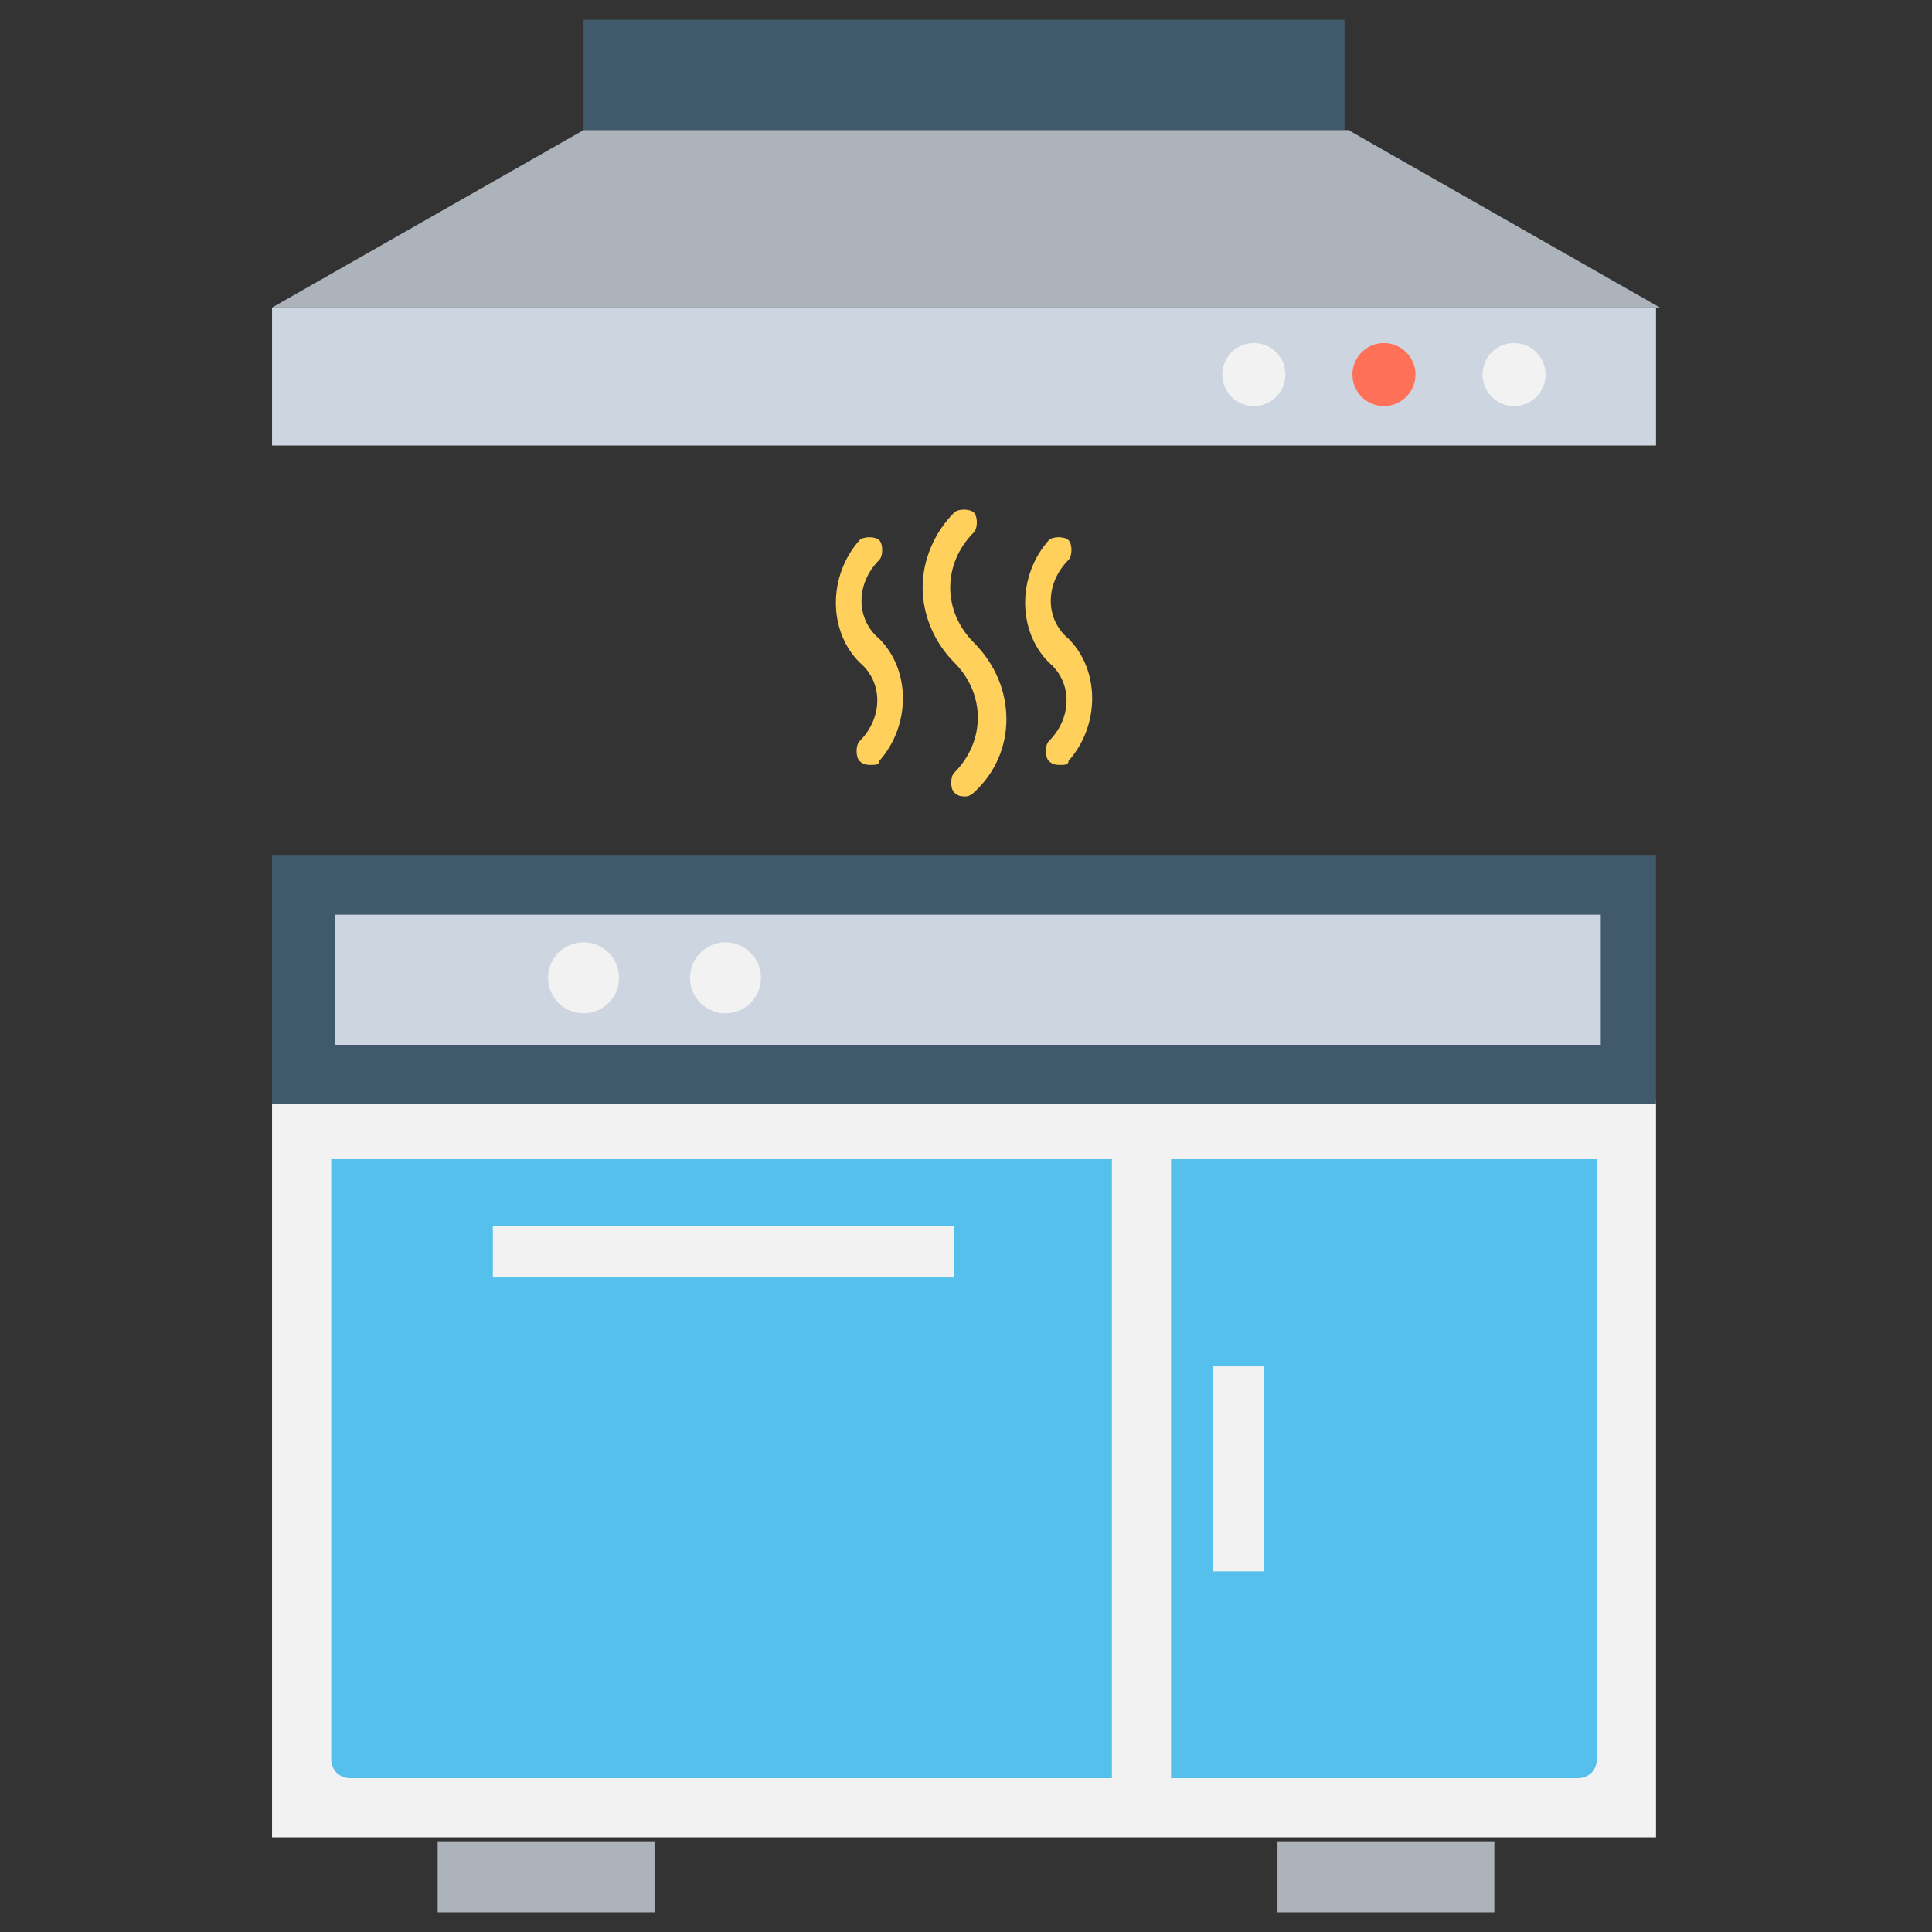 <?xml version="1.0" encoding="utf-8"?>
<!-- Generator: Adobe Illustrator 20.1.0, SVG Export Plug-In . SVG Version: 6.00 Build 0)  -->
<!DOCTYPE svg PUBLIC "-//W3C//DTD SVG 1.1//EN" "http://www.w3.org/Graphics/SVG/1.1/DTD/svg11.dtd">
<svg version="1.1" id="Layer_1" xmlns="http://www.w3.org/2000/svg" xmlns:xlink="http://www.w3.org/1999/xlink" x="0px" y="0px"
	 viewBox="0 0 49 49" enable-background="new 0 0 49 49" xml:space="preserve">
<rect x="0" y="0" width="49" height="49" fill="#333333" stroke="none"/>
<g>
	<rect x="6.9" y="27.9" fill="#F2F2F2" width="35.1" height="18.7"/>
	<rect x="6.9" y="21.7" fill="#40596B" width="35.1" height="6.3"/>
	
		<rect x="22.9" y="8.7" transform="matrix(-1.836970e-16 1 -1 -1.836970e-16 49.299 0.299)" fill="#CDD6E0" width="3.3" height="32.1"/>
	<rect x="6.9" y="7.8" fill="#CDD6E0" width="35.1" height="3.5"/>
	<rect x="14.8" y="0.5" fill="#40596B" width="19.3" height="2.8"/>
	<polygon fill="#ACB3BA" points="42.1,7.8 6.9,7.8 14.8,3.3 34.2,3.3 	"/>
	<g>
		<rect x="11.1" y="46.7" fill="#ACB3BA" width="5.5" height="1.8"/>
		<rect x="32.4" y="46.7" fill="#ACB3BA" width="5.5" height="1.8"/>
	</g>
	<circle fill="#F2F2F2" cx="31.8" cy="9.5" r="0.8"/>
	<circle fill="#FF7058" cx="35.1" cy="9.5" r="0.8"/>
	<circle fill="#F2F2F2" cx="38.4" cy="9.5" r="0.8"/>
	<path fill="#54C0EB" d="M28.2,29.4H8.4v15.2c0,0.3,0.2,0.5,0.5,0.5h19.3V29.4z"/>
	<path fill="#54C0EB" d="M29.7,29.4v15.7h10.3c0.3,0,0.5-0.2,0.5-0.5V29.4H29.7z"/>
	<g>
		<circle fill="#F2F2F2" cx="14.8" cy="24.8" r="0.9"/>
		<circle fill="#F2F2F2" cx="18.4" cy="24.8" r="0.9"/>
	</g>
	<rect x="12.5" y="31.1" fill="#F2F2F2" width="11.7" height="1.3"/>
	
		<rect x="28.8" y="36.7" transform="matrix(-1.836970e-16 1 -1 -1.836970e-16 68.754 5.854)" fill="#F2F2F2" width="5.2" height="1.3"/>
	<g>
		<g>
			<path fill="#FFD15C" d="M26.9,19.4c-0.1,0-0.2,0-0.3-0.1c-0.1-0.1-0.1-0.4,0-0.5c0.6-0.6,0.6-1.5,0-2c-0.8-0.8-0.8-2.2,0-3.1
				c0.1-0.1,0.4-0.1,0.5,0c0.1,0.1,0.1,0.4,0,0.5c-0.6,0.6-0.6,1.5,0,2c0.8,0.8,0.8,2.2,0,3.1C27.1,19.4,27,19.4,26.9,19.4z"/>
		</g>
		<g>
			<path fill="#FFD15C" d="M24.5,20.2c-0.1,0-0.2,0-0.3-0.1c-0.1-0.1-0.1-0.4,0-0.5c0.8-0.8,0.8-2,0-2.8c-0.5-0.5-0.8-1.2-0.8-1.9
				c0-0.7,0.3-1.4,0.8-1.9c0.1-0.1,0.4-0.1,0.5,0c0.1,0.1,0.1,0.4,0,0.5c-0.4,0.4-0.6,0.9-0.6,1.4c0,0.5,0.2,1,0.6,1.4
				c1.1,1.1,1.1,2.8,0,3.8C24.7,20.1,24.6,20.2,24.5,20.2z"/>
		</g>
		<g>
			<path fill="#FFD15C" d="M22.1,19.4c-0.1,0-0.2,0-0.3-0.1c-0.1-0.1-0.1-0.4,0-0.5c0.6-0.6,0.6-1.5,0-2c-0.8-0.8-0.8-2.2,0-3.1
				c0.1-0.1,0.4-0.1,0.5,0c0.1,0.1,0.1,0.4,0,0.5c-0.6,0.6-0.6,1.5,0,2c0.8,0.8,0.8,2.2,0,3.1C22.3,19.4,22.2,19.4,22.1,19.4z"/>
		</g>
	</g>
</g>
</svg>
